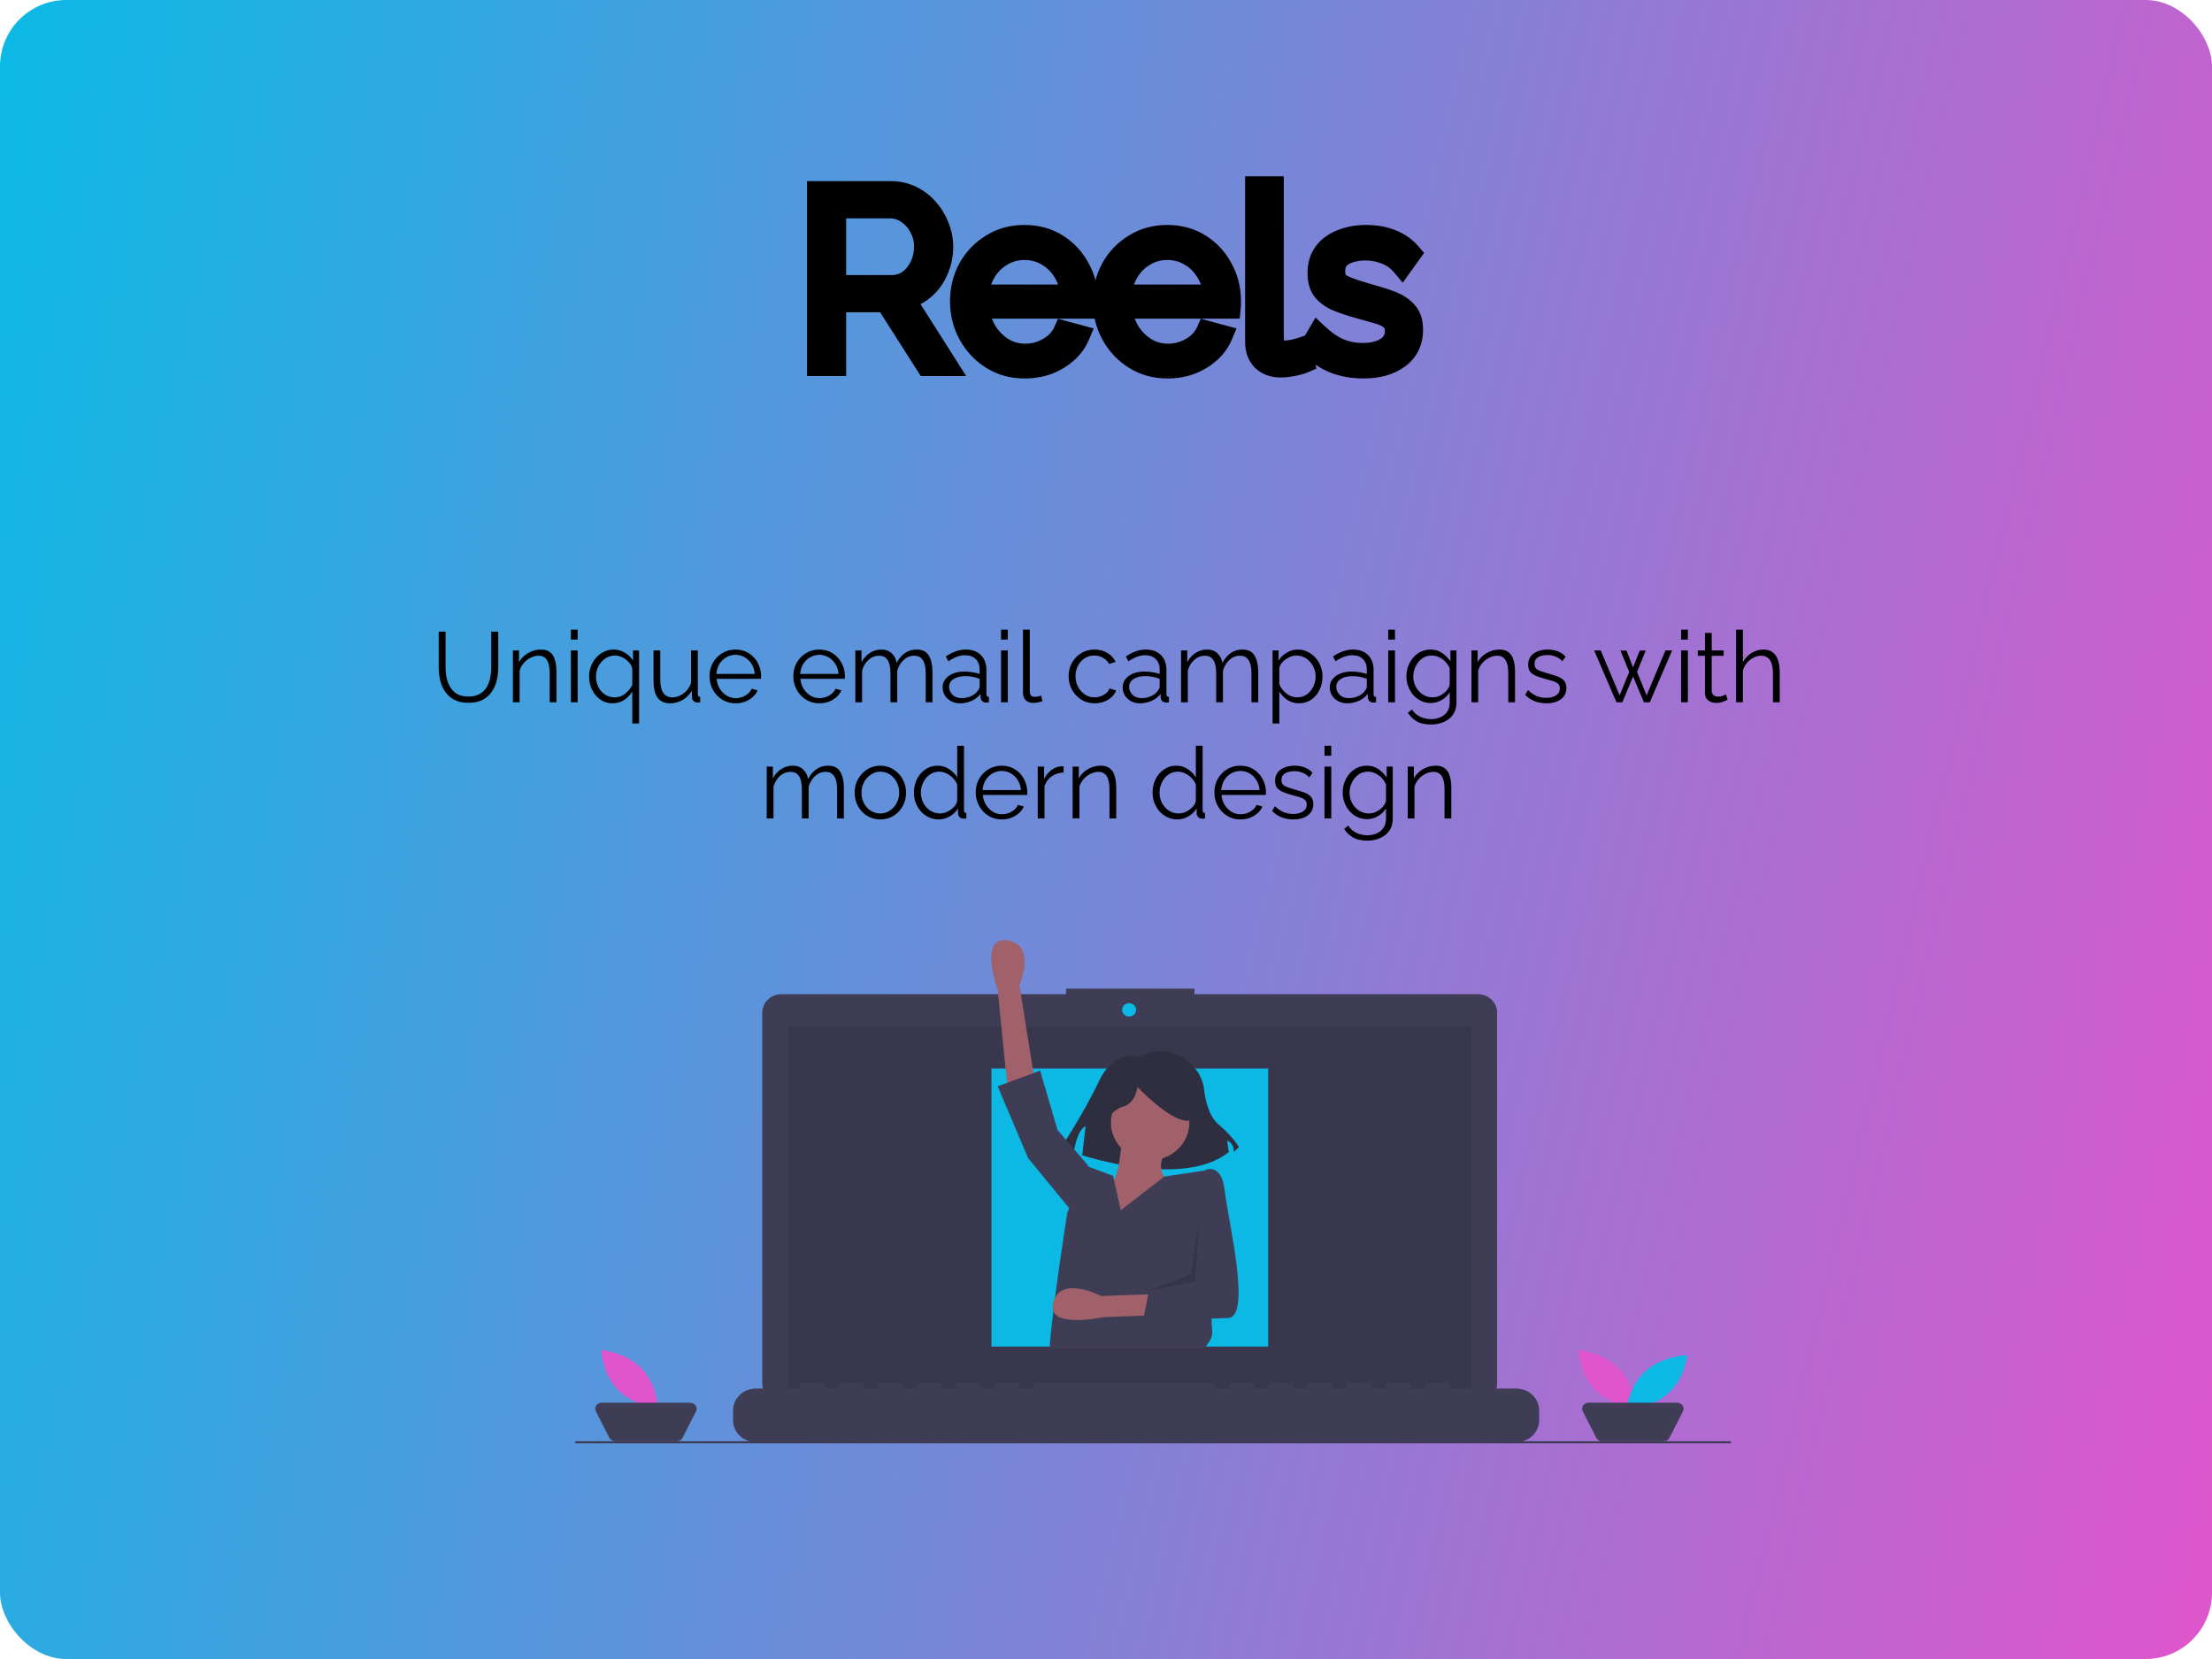 <svg width="400" height="300" viewBox="0 0 400 300" fill="none" xmlns="http://www.w3.org/2000/svg">
<rect width="400" height="300" rx="12" fill="url(#paint0_linear)"/>
<path d="M147.934 66V34.76H161.134C162.483 34.76 163.715 35.039 164.83 35.596C165.974 36.153 166.956 36.916 167.778 37.884C168.599 38.823 169.23 39.879 169.67 41.052C170.139 42.196 170.374 43.369 170.374 44.572C170.374 46.097 170.08 47.52 169.494 48.84C168.936 50.16 168.13 51.275 167.074 52.184C166.018 53.093 164.8 53.68 163.422 53.944L171.078 66H167.602L160.254 54.472H151.014V66H147.934ZM151.014 51.744H161.222C162.454 51.744 163.524 51.407 164.434 50.732C165.343 50.028 166.047 49.133 166.546 48.048C167.044 46.963 167.294 45.804 167.294 44.572C167.294 43.311 167 42.152 166.414 41.096C165.856 40.011 165.094 39.145 164.126 38.5C163.158 37.825 162.102 37.488 160.958 37.488H151.014V51.744ZM185.276 66.44C183.076 66.44 181.111 65.897 179.38 64.812C177.65 63.727 176.286 62.275 175.288 60.456C174.291 58.637 173.792 56.643 173.792 54.472C173.792 52.331 174.276 50.365 175.244 48.576C176.242 46.787 177.606 45.364 179.336 44.308C181.067 43.223 183.032 42.68 185.232 42.68C187.491 42.68 189.471 43.223 191.172 44.308C192.874 45.393 194.194 46.831 195.132 48.62C196.1 50.38 196.584 52.316 196.584 54.428C196.584 54.897 196.57 55.293 196.54 55.616H176.916C177.063 57.259 177.532 58.725 178.324 60.016C179.116 61.277 180.128 62.289 181.36 63.052C182.592 63.785 183.942 64.152 185.408 64.152C186.904 64.152 188.312 63.771 189.632 63.008C190.952 62.245 191.891 61.248 192.448 60.016L195.044 60.72C194.575 61.835 193.842 62.832 192.844 63.712C191.876 64.563 190.747 65.237 189.456 65.736C188.166 66.205 186.772 66.44 185.276 66.44ZM176.828 53.46H193.768C193.651 51.817 193.196 50.365 192.404 49.104C191.612 47.813 190.6 46.816 189.368 46.112C188.136 45.379 186.772 45.012 185.276 45.012C183.78 45.012 182.416 45.379 181.184 46.112C179.952 46.816 178.94 47.813 178.148 49.104C177.386 50.365 176.946 51.817 176.828 53.46ZM211.1 66.44C208.9 66.44 206.935 65.897 205.204 64.812C203.474 63.727 202.11 62.275 201.112 60.456C200.115 58.637 199.616 56.643 199.616 54.472C199.616 52.331 200.1 50.365 201.068 48.576C202.066 46.787 203.43 45.364 205.16 44.308C206.891 43.223 208.856 42.68 211.056 42.68C213.315 42.68 215.295 43.223 216.996 44.308C218.698 45.393 220.018 46.831 220.956 48.62C221.924 50.38 222.408 52.316 222.408 54.428C222.408 54.897 222.394 55.293 222.364 55.616H202.74C202.887 57.259 203.356 58.725 204.148 60.016C204.94 61.277 205.952 62.289 207.184 63.052C208.416 63.785 209.766 64.152 211.232 64.152C212.728 64.152 214.136 63.771 215.456 63.008C216.776 62.245 217.715 61.248 218.272 60.016L220.868 60.72C220.399 61.835 219.666 62.832 218.668 63.712C217.7 64.563 216.571 65.237 215.28 65.736C213.99 66.205 212.596 66.44 211.1 66.44ZM202.652 53.46H219.592C219.475 51.817 219.02 50.365 218.228 49.104C217.436 47.813 216.424 46.816 215.192 46.112C213.96 45.379 212.596 45.012 211.1 45.012C209.604 45.012 208.24 45.379 207.008 46.112C205.776 46.816 204.764 47.813 203.972 49.104C203.21 50.365 202.77 51.817 202.652 53.46ZM227.157 33.88H230.149V60.808C230.149 61.952 230.339 62.7 230.721 63.052C231.131 63.404 231.645 63.58 232.261 63.58C232.789 63.58 233.317 63.521 233.845 63.404C234.402 63.287 234.857 63.169 235.209 63.052L235.737 65.472C235.179 65.707 234.49 65.897 233.669 66.044C232.877 66.191 232.187 66.264 231.601 66.264C230.251 66.264 229.166 65.868 228.345 65.076C227.553 64.284 227.157 63.199 227.157 61.82V33.88ZM246.537 66.44C244.66 66.44 242.914 66.132 241.301 65.516C239.717 64.871 238.324 63.932 237.121 62.7L238.353 60.588C239.644 61.791 240.934 62.671 242.225 63.228C243.545 63.756 244.938 64.02 246.405 64.02C248.165 64.02 249.602 63.668 250.717 62.964C251.861 62.231 252.433 61.189 252.433 59.84C252.433 58.931 252.154 58.241 251.597 57.772C251.069 57.273 250.292 56.877 249.265 56.584C248.268 56.291 247.065 55.953 245.657 55.572C244.073 55.132 242.738 54.677 241.653 54.208C240.597 53.709 239.79 53.093 239.233 52.36C238.705 51.597 238.441 50.615 238.441 49.412C238.441 47.945 238.808 46.713 239.541 45.716C240.304 44.719 241.33 43.971 242.621 43.472C243.941 42.944 245.408 42.68 247.021 42.68C248.781 42.68 250.336 42.959 251.685 43.516C253.034 44.073 254.134 44.851 254.985 45.848L253.533 47.872C252.741 46.933 251.758 46.244 250.585 45.804C249.441 45.335 248.194 45.1 246.845 45.1C245.906 45.1 245.012 45.232 244.161 45.496C243.31 45.731 242.606 46.141 242.049 46.728C241.521 47.285 241.257 48.063 241.257 49.06C241.257 50.292 241.712 51.143 242.621 51.612C243.53 52.081 244.909 52.58 246.757 53.108C248.488 53.577 249.998 54.047 251.289 54.516C252.58 54.985 253.577 55.616 254.281 56.408C254.985 57.171 255.337 58.241 255.337 59.62C255.337 61.761 254.53 63.433 252.917 64.636C251.304 65.839 249.177 66.44 246.537 66.44Z" fill="black"/>
<path d="M147.934 66H145.934V68H147.934V66ZM147.934 34.76V32.76H145.934V34.76H147.934ZM164.83 35.596L163.935 37.385L163.944 37.389L163.954 37.394L164.83 35.596ZM167.778 37.884L166.253 39.178L166.262 39.19L166.272 39.201L167.778 37.884ZM169.67 41.052L167.797 41.754L167.808 41.783L167.819 41.811L169.67 41.052ZM169.494 48.84L167.666 48.028L167.658 48.045L167.651 48.062L169.494 48.84ZM167.074 52.184L168.379 53.7L168.379 53.7L167.074 52.184ZM163.422 53.944L163.045 51.98L160.156 52.533L161.733 55.016L163.422 53.944ZM171.078 66V68H174.717L172.766 64.928L171.078 66ZM167.602 66L165.915 67.075L166.505 68H167.602V66ZM160.254 54.472L161.94 53.397L161.351 52.472H160.254V54.472ZM151.014 54.472V52.472H149.014V54.472H151.014ZM151.014 66V68H153.014V66H151.014ZM151.014 51.744H149.014V53.744H151.014V51.744ZM164.434 50.732L165.625 52.338L165.642 52.326L165.658 52.313L164.434 50.732ZM166.546 48.048L164.728 47.213L164.728 47.213L166.546 48.048ZM166.414 41.096L164.634 42.01L164.649 42.039L164.665 42.067L166.414 41.096ZM164.126 38.5L162.982 40.141L162.999 40.153L163.016 40.164L164.126 38.5ZM151.014 37.488V35.488H149.014V37.488H151.014ZM149.934 66V34.76H145.934V66H149.934ZM147.934 36.76H161.134V32.76H147.934V36.76ZM161.134 36.76C162.199 36.76 163.121 36.978 163.935 37.385L165.724 33.807C164.309 33.1 162.767 32.76 161.134 32.76V36.76ZM163.954 37.394C164.849 37.83 165.611 38.422 166.253 39.178L169.303 36.59C168.302 35.41 167.098 34.476 165.706 33.798L163.954 37.394ZM166.272 39.201C166.935 39.958 167.441 40.805 167.797 41.754L171.542 40.35C171.018 38.952 170.263 37.688 169.283 36.567L166.272 39.201ZM167.819 41.811C168.193 42.721 168.374 43.637 168.374 44.572H172.374C172.374 43.102 172.085 41.671 171.52 40.293L167.819 41.811ZM168.374 44.572C168.374 45.834 168.133 46.978 167.666 48.028L171.321 49.652C172.028 48.062 172.374 46.361 172.374 44.572H168.374ZM167.651 48.062C167.21 49.106 166.584 49.966 165.769 50.669L168.379 53.7C169.675 52.583 170.662 51.214 171.336 49.618L167.651 48.062ZM165.769 50.669C164.98 51.348 164.083 51.781 163.045 51.98L163.798 55.908C165.517 55.579 167.056 54.839 168.379 53.7L165.769 50.669ZM161.733 55.016L169.389 67.072L172.766 64.928L165.11 52.872L161.733 55.016ZM171.078 64H167.602V68H171.078V64ZM169.288 64.925L161.94 53.397L158.567 55.547L165.915 67.075L169.288 64.925ZM160.254 52.472H151.014V56.472H160.254V52.472ZM149.014 54.472V66H153.014V54.472H149.014ZM151.014 64H147.934V68H151.014V64ZM151.014 53.744H161.222V49.744H151.014V53.744ZM161.222 53.744C162.843 53.744 164.34 53.291 165.625 52.338L163.242 49.126C162.708 49.522 162.064 49.744 161.222 49.744V53.744ZM165.658 52.313C166.832 51.404 167.735 50.25 168.363 48.883L164.728 47.213C164.359 48.017 163.854 48.652 163.209 49.151L165.658 52.313ZM168.363 48.883C168.986 47.527 169.294 46.083 169.294 44.572H165.294C165.294 45.525 165.103 46.398 164.728 47.213L168.363 48.883ZM169.294 44.572C169.294 42.986 168.921 41.491 168.162 40.125L164.665 42.067C165.079 42.813 165.294 43.635 165.294 44.572H169.294ZM168.193 40.182C167.488 38.809 166.501 37.68 165.235 36.836L163.016 40.164C163.687 40.611 164.225 41.212 164.634 42.01L168.193 40.182ZM165.269 36.859C163.977 35.959 162.524 35.488 160.958 35.488V39.488C161.679 39.488 162.338 39.692 162.982 40.141L165.269 36.859ZM160.958 35.488H151.014V39.488H160.958V35.488ZM149.014 37.488V51.744H153.014V37.488H149.014ZM179.38 64.812L178.318 66.506L179.38 64.812ZM175.288 60.456L173.535 61.418L175.288 60.456ZM175.244 48.576L173.497 47.602L173.491 47.613L173.485 47.624L175.244 48.576ZM179.336 44.308L180.378 46.015L180.388 46.009L180.399 46.002L179.336 44.308ZM195.132 48.62L193.361 49.549L193.37 49.567L193.38 49.584L195.132 48.62ZM196.54 55.616V57.616H198.367L198.532 55.797L196.54 55.616ZM176.916 55.616V53.616H174.73L174.924 55.794L176.916 55.616ZM178.324 60.016L176.62 61.062L176.625 61.071L176.63 61.08L178.324 60.016ZM181.36 63.052L180.307 64.752L180.322 64.762L180.337 64.771L181.36 63.052ZM189.632 63.008L188.632 61.276L189.632 63.008ZM192.448 60.016L192.972 58.086L191.328 57.64L190.626 59.192L192.448 60.016ZM195.044 60.72L196.887 61.496L197.775 59.388L195.568 58.79L195.044 60.72ZM192.844 63.712L194.164 65.214L194.167 65.212L192.844 63.712ZM189.456 65.736L190.14 67.616L190.158 67.609L190.177 67.602L189.456 65.736ZM176.828 53.46L174.833 53.318L174.68 55.46H176.828V53.46ZM193.768 53.46V55.46H195.916L195.763 53.318L193.768 53.46ZM192.404 49.104L190.7 50.15L190.705 50.159L190.71 50.167L192.404 49.104ZM189.368 46.112L188.345 47.831L188.36 47.84L188.376 47.849L189.368 46.112ZM181.184 46.112L182.176 47.849L182.192 47.84L182.207 47.831L181.184 46.112ZM178.148 49.104L176.443 48.058L176.437 48.069L178.148 49.104ZM185.276 64.44C183.422 64.44 181.83 63.988 180.443 63.118L178.318 66.506C180.391 67.807 182.73 68.44 185.276 68.44V64.44ZM180.443 63.118C179.006 62.217 177.878 61.019 177.042 59.494L173.535 61.418C174.693 63.531 176.293 65.237 178.318 66.506L180.443 63.118ZM177.042 59.494C176.214 57.984 175.792 56.323 175.792 54.472H171.792C171.792 56.963 172.368 59.29 173.535 61.418L177.042 59.494ZM175.792 54.472C175.792 52.645 176.202 51.009 177.003 49.528L173.485 47.624C172.351 49.721 171.792 52.016 171.792 54.472H175.792ZM176.991 49.55C177.822 48.058 178.945 46.89 180.378 46.015L178.294 42.601C176.266 43.838 174.661 45.515 173.497 47.602L176.991 49.55ZM180.399 46.002C181.786 45.132 183.378 44.68 185.232 44.68V40.68C182.686 40.68 180.347 41.313 178.274 42.614L180.399 46.002ZM185.232 44.68C187.157 44.68 188.754 45.138 190.097 45.994L192.248 42.622C190.188 41.308 187.825 40.68 185.232 40.68V44.68ZM190.097 45.994C191.504 46.892 192.584 48.068 193.361 49.549L196.903 47.691C195.803 45.593 194.243 43.895 192.248 42.622L190.097 45.994ZM193.38 49.584C194.177 51.033 194.584 52.635 194.584 54.428H198.584C198.584 51.997 198.023 49.727 196.885 47.656L193.38 49.584ZM194.584 54.428C194.584 54.861 194.57 55.193 194.548 55.435L198.532 55.797C198.569 55.394 198.584 54.934 198.584 54.428H194.584ZM196.54 53.616H176.916V57.616H196.54V53.616ZM174.924 55.794C175.096 57.716 175.652 59.485 176.62 61.062L180.029 58.97C179.412 57.965 179.03 56.801 178.908 55.438L174.924 55.794ZM176.63 61.08C177.58 62.592 178.809 63.825 180.307 64.752L182.413 61.352C181.448 60.754 180.652 59.963 180.018 58.953L176.63 61.08ZM180.337 64.771C181.886 65.692 183.59 66.152 185.408 66.152V62.152C184.293 62.152 183.298 61.878 182.383 61.333L180.337 64.771ZM185.408 66.152C187.262 66.152 189.015 65.675 190.633 64.74L188.632 61.276C187.61 61.867 186.546 62.152 185.408 62.152V66.152ZM190.633 64.74C192.267 63.796 193.519 62.501 194.27 60.84L190.626 59.192C190.262 59.995 189.638 60.695 188.632 61.276L190.633 64.74ZM191.925 61.946L194.521 62.65L195.568 58.79L192.972 58.086L191.925 61.946ZM193.201 59.944C192.86 60.755 192.316 61.511 191.521 62.212L194.167 65.212C195.368 64.153 196.29 62.915 196.887 61.496L193.201 59.944ZM191.524 62.21C190.745 62.894 189.823 63.45 188.735 63.87L190.177 67.602C191.671 67.024 193.007 66.231 194.164 65.214L191.524 62.21ZM188.773 63.856C187.72 64.239 186.56 64.44 185.276 64.44V68.44C186.984 68.44 188.611 68.171 190.14 67.616L188.773 63.856ZM176.828 55.46H193.768V51.46H176.828V55.46ZM195.763 53.318C195.625 51.383 195.082 49.608 194.098 48.041L190.71 50.167C191.31 51.123 191.677 52.252 191.773 53.602L195.763 53.318ZM194.109 48.058C193.153 46.501 191.904 45.257 190.36 44.376L188.376 47.849C189.297 48.375 190.071 49.126 190.7 50.15L194.109 48.058ZM190.391 44.393C188.836 43.468 187.116 43.012 185.276 43.012V47.012C186.428 47.012 187.436 47.29 188.345 47.831L190.391 44.393ZM185.276 43.012C183.436 43.012 181.716 43.468 180.161 44.393L182.207 47.831C183.116 47.29 184.124 47.012 185.276 47.012V43.012ZM180.192 44.376C178.649 45.257 177.399 46.501 176.444 48.058L179.853 50.15C180.481 49.126 181.256 48.375 182.176 47.849L180.192 44.376ZM176.437 48.069C175.492 49.632 174.97 51.397 174.833 53.318L178.823 53.602C178.921 52.238 179.279 51.099 179.86 50.139L176.437 48.069ZM205.204 64.812L204.142 66.506L205.204 64.812ZM201.112 60.456L199.359 61.418L201.112 60.456ZM201.068 48.576L199.321 47.602L199.315 47.613L199.309 47.624L201.068 48.576ZM205.16 44.308L206.202 46.015L206.213 46.009L206.223 46.002L205.16 44.308ZM220.956 48.62L219.185 49.549L219.194 49.567L219.204 49.584L220.956 48.62ZM222.364 55.616V57.616H224.191L224.356 55.797L222.364 55.616ZM202.74 55.616V53.616H200.554L200.748 55.794L202.74 55.616ZM204.148 60.016L202.444 61.062L202.449 61.071L202.455 61.08L204.148 60.016ZM207.184 63.052L206.132 64.752L206.146 64.762L206.161 64.771L207.184 63.052ZM215.456 63.008L214.456 61.276L215.456 63.008ZM218.272 60.016L218.796 58.086L217.152 57.64L216.45 59.192L218.272 60.016ZM220.868 60.72L222.712 61.496L223.599 59.388L221.392 58.79L220.868 60.72ZM218.668 63.712L219.989 65.214L219.992 65.212L218.668 63.712ZM215.28 65.736L215.964 67.616L215.983 67.609L216.001 67.602L215.28 65.736ZM202.652 53.46L200.657 53.318L200.504 55.46H202.652V53.46ZM219.592 53.46V55.46H221.74L221.587 53.318L219.592 53.46ZM218.228 49.104L216.524 50.15L216.529 50.159L216.535 50.167L218.228 49.104ZM215.192 46.112L214.169 47.831L214.185 47.84L214.2 47.849L215.192 46.112ZM207.008 46.112L208.001 47.849L208.016 47.84L208.031 47.831L207.008 46.112ZM203.972 49.104L202.268 48.058L202.261 48.069L203.972 49.104ZM211.1 64.44C209.246 64.44 207.655 63.988 206.267 63.118L204.142 66.506C206.215 67.807 208.555 68.44 211.1 68.44V64.44ZM206.267 63.118C204.83 62.217 203.702 61.019 202.866 59.494L199.359 61.418C200.518 63.531 202.117 65.237 204.142 66.506L206.267 63.118ZM202.866 59.494C202.038 57.984 201.616 56.323 201.616 54.472H197.616C197.616 56.963 198.192 59.29 199.359 61.418L202.866 59.494ZM201.616 54.472C201.616 52.645 202.026 51.009 202.827 49.528L199.309 47.624C198.175 49.721 197.616 52.016 197.616 54.472H201.616ZM202.815 49.55C203.647 48.058 204.769 46.89 206.202 46.015L204.119 42.601C202.09 43.838 200.485 45.515 199.321 47.602L202.815 49.55ZM206.223 46.002C207.611 45.132 209.202 44.68 211.056 44.68V40.68C208.511 40.68 206.171 41.313 204.098 42.614L206.223 46.002ZM211.056 44.68C212.981 44.68 214.578 45.138 215.921 45.994L218.072 42.622C216.012 41.308 213.649 40.68 211.056 40.68V44.68ZM215.921 45.994C217.328 46.892 218.408 48.068 219.185 49.549L222.727 47.691C221.627 45.593 220.068 43.895 218.072 42.622L215.921 45.994ZM219.204 49.584C220.001 51.033 220.408 52.635 220.408 54.428H224.408C224.408 51.997 223.848 49.727 222.709 47.656L219.204 49.584ZM220.408 54.428C220.408 54.861 220.395 55.193 220.373 55.435L224.356 55.797C224.393 55.394 224.408 54.934 224.408 54.428H220.408ZM222.364 53.616H202.74V57.616H222.364V53.616ZM200.748 55.794C200.92 57.716 201.476 59.485 202.444 61.062L205.853 58.97C205.237 57.965 204.854 56.801 204.732 55.438L200.748 55.794ZM202.455 61.08C203.404 62.592 204.633 63.825 206.132 64.752L208.237 61.352C207.272 60.754 206.477 59.963 205.842 58.953L202.455 61.08ZM206.161 64.771C207.71 65.692 209.414 66.152 211.232 66.152V62.152C210.117 62.152 209.123 61.878 208.207 61.333L206.161 64.771ZM211.232 66.152C213.087 66.152 214.839 65.675 216.457 64.74L214.456 61.276C213.434 61.867 212.37 62.152 211.232 62.152V66.152ZM216.457 64.74C218.091 63.796 219.343 62.501 220.095 60.84L216.45 59.192C216.087 59.995 215.462 60.695 214.456 61.276L216.457 64.74ZM217.749 61.946L220.345 62.65L221.392 58.79L218.796 58.086L217.749 61.946ZM219.025 59.944C218.684 60.755 218.14 61.511 217.345 62.212L219.992 65.212C221.192 64.153 222.114 62.915 222.712 61.496L219.025 59.944ZM217.348 62.21C216.57 62.894 215.647 63.45 214.56 63.87L216.001 67.602C217.495 67.024 218.831 66.231 219.989 65.214L217.348 62.21ZM214.597 63.856C213.544 64.239 212.384 64.44 211.1 64.44V68.44C212.809 68.44 214.435 68.171 215.964 67.616L214.597 63.856ZM202.652 55.46H219.592V51.46H202.652V55.46ZM221.587 53.318C221.449 51.383 220.906 49.608 219.922 48.041L216.535 50.167C217.134 51.123 217.501 52.252 217.597 53.602L221.587 53.318ZM219.933 48.058C218.978 46.501 217.728 45.257 216.185 44.376L214.2 47.849C215.121 48.375 215.895 49.126 216.524 50.15L219.933 48.058ZM216.215 44.393C214.66 43.468 212.94 43.012 211.1 43.012V47.012C212.253 47.012 213.261 47.29 214.169 47.831L216.215 44.393ZM211.1 43.012C209.261 43.012 207.541 43.468 205.985 44.393L208.031 47.831C208.94 47.29 209.948 47.012 211.1 47.012V43.012ZM206.016 44.376C204.473 45.257 203.223 46.501 202.268 48.058L205.677 50.15C206.306 49.126 207.08 48.375 208.001 47.849L206.016 44.376ZM202.261 48.069C201.316 49.632 200.795 51.397 200.657 53.318L204.647 53.602C204.745 52.238 205.103 51.099 205.684 50.139L202.261 48.069ZM227.157 33.88V31.88H225.157V33.88H227.157ZM230.149 33.88H232.149V31.88H230.149V33.88ZM230.721 63.052L229.364 64.522L229.391 64.547L229.419 64.57L230.721 63.052ZM233.845 63.404L233.433 61.447L233.422 61.449L233.411 61.452L233.845 63.404ZM235.209 63.052L237.163 62.626L236.688 60.451L234.576 61.155L235.209 63.052ZM235.737 65.472L236.513 67.315L238.045 66.67L237.691 65.046L235.737 65.472ZM233.669 66.044L233.317 64.075L233.304 64.077L233.669 66.044ZM228.345 65.076L226.93 66.49L226.943 66.503L226.956 66.516L228.345 65.076ZM227.157 35.88H230.149V31.88H227.157V35.88ZM228.149 33.88V60.808H232.149V33.88H228.149ZM228.149 60.808C228.149 61.475 228.202 62.128 228.354 62.721C228.501 63.298 228.783 63.985 229.364 64.522L232.077 61.582C232.277 61.767 232.273 61.904 232.23 61.733C232.19 61.578 232.149 61.285 232.149 60.808H228.149ZM229.419 64.57C230.242 65.276 231.238 65.58 232.261 65.58V61.58C232.144 61.58 232.084 61.564 232.062 61.556C232.044 61.55 232.035 61.544 232.022 61.533L229.419 64.57ZM232.261 65.58C232.938 65.58 233.612 65.505 234.278 65.356L233.411 61.452C233.022 61.538 232.639 61.58 232.261 61.58V65.58ZM234.257 65.361C234.854 65.235 235.389 65.1 235.841 64.949L234.576 61.155C234.324 61.239 233.95 61.338 233.433 61.447L234.257 65.361ZM233.255 63.478L233.783 65.898L237.691 65.046L237.163 62.626L233.255 63.478ZM234.96 63.629C234.58 63.789 234.043 63.946 233.317 64.075L234.02 68.013C234.937 67.849 235.779 67.624 236.513 67.315L234.96 63.629ZM233.304 64.077C232.592 64.209 232.03 64.264 231.601 64.264V68.264C232.345 68.264 233.162 68.172 234.033 68.011L233.304 64.077ZM231.601 64.264C230.668 64.264 230.115 64.004 229.733 63.636L226.956 66.516C228.217 67.732 229.835 68.264 231.601 68.264V64.264ZM229.759 63.662C229.425 63.328 229.157 62.798 229.157 61.82H225.157C225.157 63.599 225.68 65.24 226.93 66.49L229.759 63.662ZM229.157 61.82V33.88H225.157V61.82H229.157ZM241.301 65.516L240.546 67.368L240.567 67.376L240.587 67.384L241.301 65.516ZM237.121 62.7L235.393 61.692L234.626 63.008L235.69 64.097L237.121 62.7ZM238.353 60.588L239.716 59.125L237.886 57.419L236.625 59.58L238.353 60.588ZM242.225 63.228L241.432 65.064L241.457 65.075L241.482 65.085L242.225 63.228ZM250.717 62.964L251.785 64.655L251.796 64.648L250.717 62.964ZM251.597 57.772L250.224 59.226L250.265 59.265L250.309 59.302L251.597 57.772ZM249.265 56.584L248.701 58.503L248.708 58.505L248.715 58.507L249.265 56.584ZM245.657 55.572L245.122 57.499L245.134 57.502L245.657 55.572ZM241.653 54.208L240.799 56.017L240.829 56.031L240.859 56.044L241.653 54.208ZM239.233 52.36L237.589 53.498L237.614 53.535L237.641 53.57L239.233 52.36ZM239.541 45.716L237.952 44.501L237.941 44.516L237.93 44.531L239.541 45.716ZM242.621 43.472L243.342 45.338L243.353 45.333L243.364 45.329L242.621 43.472ZM251.685 43.516L252.448 41.667L252.448 41.667L251.685 43.516ZM254.985 45.848L256.61 47.014L257.523 45.742L256.507 44.55L254.985 45.848ZM253.533 47.872L252.004 49.162L253.661 51.125L255.158 49.038L253.533 47.872ZM250.585 45.804L249.826 47.654L249.854 47.666L249.883 47.677L250.585 45.804ZM244.161 45.496L244.693 47.424L244.723 47.416L244.754 47.406L244.161 45.496ZM242.049 46.728L240.599 45.35L240.597 45.352L242.049 46.728ZM246.757 53.108L246.207 55.031L246.22 55.035L246.233 55.038L246.757 53.108ZM251.289 54.516L250.605 56.396L250.605 56.396L251.289 54.516ZM254.281 56.408L252.786 57.737L252.799 57.751L252.811 57.765L254.281 56.408ZM252.917 64.636L254.112 66.24L254.112 66.24L252.917 64.636ZM246.537 64.44C244.882 64.44 243.381 64.169 242.014 63.648L240.587 67.384C242.448 68.095 244.437 68.44 246.537 68.44V64.44ZM242.055 63.664C240.728 63.123 239.564 62.34 238.552 61.303L235.69 64.097C237.083 65.524 238.706 66.618 240.546 67.368L242.055 63.664ZM238.848 63.708L240.08 61.596L236.625 59.58L235.393 61.692L238.848 63.708ZM236.989 62.051C238.407 63.372 239.885 64.396 241.432 65.064L243.018 61.392C241.983 60.945 240.88 60.209 239.716 59.125L236.989 62.051ZM241.482 65.085C243.046 65.71 244.692 66.02 246.405 66.02V62.02C245.184 62.02 244.044 61.801 242.968 61.371L241.482 65.085ZM246.405 66.02C248.42 66.02 250.26 65.618 251.785 64.655L249.649 61.273C248.944 61.718 247.91 62.02 246.405 62.02V66.02ZM251.796 64.648C253.509 63.55 254.433 61.877 254.433 59.84H250.433C250.433 60.502 250.213 60.911 249.638 61.28L251.796 64.648ZM254.433 59.84C254.433 58.5 254.003 57.183 252.885 56.242L250.309 59.302C250.333 59.322 250.35 59.342 250.37 59.391C250.394 59.45 250.433 59.587 250.433 59.84H254.433ZM252.97 56.318C252.125 55.52 251.015 55.004 249.814 54.661L248.715 58.507C249.568 58.751 250.012 59.027 250.224 59.226L252.97 56.318ZM249.829 54.665C248.814 54.367 247.597 54.025 246.18 53.642L245.134 57.502C246.533 57.881 247.721 58.215 248.701 58.503L249.829 54.665ZM246.192 53.645C244.665 53.221 243.423 52.794 242.447 52.372L240.859 56.044C242.054 56.56 243.481 57.043 245.122 57.499L246.192 53.645ZM242.507 52.4C241.666 52.002 241.143 51.568 240.825 51.15L237.641 53.57C238.437 54.619 239.528 55.416 240.799 56.017L242.507 52.4ZM240.877 51.222C240.641 50.88 240.441 50.328 240.441 49.412H236.441C236.441 50.902 236.769 52.315 237.589 53.498L240.877 51.222ZM240.441 49.412C240.441 48.291 240.716 47.495 241.152 46.901L237.93 44.531C236.9 45.932 236.441 47.6 236.441 49.412H240.441ZM241.13 46.931C241.646 46.256 242.359 45.717 243.342 45.338L241.9 41.606C240.302 42.224 238.961 43.182 237.952 44.501L241.13 46.931ZM243.364 45.329C244.418 44.907 245.628 44.68 247.021 44.68V40.68C245.187 40.68 243.464 40.981 241.878 41.615L243.364 45.329ZM247.021 44.68C248.572 44.68 249.858 44.925 250.921 45.364L252.448 41.667C250.813 40.992 248.99 40.68 247.021 40.68V44.68ZM250.921 45.364C252.012 45.815 252.841 46.416 253.463 47.146L256.507 44.55C255.428 43.285 254.057 42.332 252.448 41.667L250.921 45.364ZM253.36 44.682L251.908 46.706L255.158 49.038L256.61 47.014L253.36 44.682ZM255.061 46.582C254.044 45.376 252.774 44.489 251.287 43.931L249.883 47.677C250.742 47.999 251.438 48.49 252.004 49.162L255.061 46.582ZM251.344 43.954C249.938 43.377 248.431 43.1 246.845 43.1V47.1C247.958 47.1 248.944 47.292 249.826 47.654L251.344 43.954ZM246.845 43.1C245.716 43.1 244.621 43.259 243.568 43.586L244.754 47.406C245.402 47.205 246.096 47.1 246.845 47.1V43.1ZM243.629 43.568C242.461 43.89 241.429 44.477 240.599 45.35L243.499 48.105C243.783 47.806 244.16 47.571 244.693 47.424L243.629 43.568ZM240.597 45.352C239.621 46.382 239.257 47.709 239.257 49.06H243.257C243.257 48.416 243.42 48.188 243.501 48.103L240.597 45.352ZM239.257 49.06C239.257 50.856 239.98 52.5 241.704 53.389L243.538 49.835C243.421 49.774 243.386 49.725 243.362 49.679C243.327 49.613 243.257 49.436 243.257 49.06H239.257ZM241.704 53.389C242.792 53.951 244.322 54.492 246.207 55.031L247.306 51.185C245.495 50.668 244.269 50.212 243.538 49.835L241.704 53.389ZM246.233 55.038C247.925 55.497 249.38 55.95 250.605 56.396L251.972 52.636C250.616 52.143 249.05 51.658 247.28 51.178L246.233 55.038ZM250.605 56.396C251.674 56.784 252.358 57.255 252.786 57.737L255.776 55.079C254.795 53.977 253.485 53.187 251.972 52.636L250.605 56.396ZM252.811 57.765C253.075 58.05 253.337 58.575 253.337 59.62H257.337C257.337 57.907 256.895 56.291 255.75 55.051L252.811 57.765ZM253.337 59.62C253.337 61.177 252.792 62.235 251.722 63.032L254.112 66.24C256.269 64.632 257.337 62.346 257.337 59.62H253.337ZM251.722 63.032C250.548 63.908 248.88 64.44 246.537 64.44V68.44C249.474 68.44 252.06 67.77 254.112 66.24L251.722 63.032Z" fill="black"/>
<path d="M267.259 179.785H216.01V178.775H192.771V179.785H141.311C140.855 179.785 140.405 179.87 139.984 180.037C139.564 180.204 139.181 180.448 138.859 180.756C138.538 181.063 138.282 181.429 138.108 181.831C137.934 182.233 137.844 182.664 137.844 183.1V250.204C137.844 251.083 138.209 251.926 138.859 252.548C139.51 253.17 140.391 253.519 141.311 253.519H267.259C268.178 253.519 269.06 253.17 269.71 252.548C270.36 251.926 270.726 251.083 270.726 250.204V183.1C270.726 182.664 270.636 182.233 270.462 181.831C270.287 181.429 270.032 181.063 269.71 180.756C269.388 180.448 269.006 180.204 268.586 180.037C268.165 179.87 267.714 179.785 267.259 179.785Z" fill="#3F3D56"/>
<path opacity="0.1" d="M266.078 185.643H142.492V252.307H266.078V185.643Z" fill="black"/>
<path d="M204.179 183.825C204.879 183.825 205.447 183.282 205.447 182.613C205.447 181.944 204.879 181.401 204.179 181.401C203.479 181.401 202.912 181.944 202.912 182.613C202.912 183.282 203.479 183.825 204.179 183.825Z" fill="#0CB9E4"/>
<path d="M274.196 251.095H262.134V250.264C262.134 250.242 262.13 250.221 262.121 250.201C262.113 250.181 262.1 250.163 262.084 250.147C262.068 250.132 262.049 250.12 262.028 250.112C262.007 250.103 261.985 250.099 261.962 250.099H257.827C257.804 250.099 257.782 250.103 257.761 250.112C257.74 250.12 257.721 250.132 257.705 250.147C257.689 250.163 257.676 250.181 257.668 250.201C257.659 250.221 257.655 250.242 257.655 250.264V251.095H255.07V250.264C255.07 250.242 255.066 250.221 255.057 250.201C255.048 250.181 255.036 250.163 255.02 250.147C255.004 250.132 254.985 250.12 254.964 250.112C254.943 250.103 254.92 250.099 254.898 250.099H250.762C250.74 250.099 250.717 250.103 250.697 250.112C250.676 250.12 250.657 250.132 250.641 250.147C250.625 250.163 250.612 250.181 250.603 250.201C250.595 250.221 250.59 250.242 250.59 250.264V251.095H248.006V250.264C248.006 250.242 248.001 250.221 247.992 250.201C247.984 250.181 247.971 250.163 247.955 250.147C247.939 250.132 247.92 250.12 247.899 250.112C247.878 250.103 247.856 250.099 247.833 250.099H243.698C243.675 250.099 243.653 250.103 243.632 250.112C243.611 250.12 243.592 250.132 243.576 250.147C243.56 250.163 243.548 250.181 243.539 250.201C243.53 250.221 243.526 250.242 243.526 250.264V251.095H240.941V250.264C240.941 250.242 240.937 250.221 240.928 250.201C240.919 250.181 240.907 250.163 240.891 250.147C240.875 250.132 240.856 250.12 240.835 250.112C240.814 250.103 240.792 250.099 240.769 250.099H236.634C236.611 250.099 236.589 250.103 236.568 250.112C236.547 250.12 236.528 250.132 236.512 250.147C236.496 250.163 236.483 250.181 236.474 250.201C236.466 250.221 236.461 250.242 236.461 250.264V251.095H233.877V250.264C233.877 250.242 233.872 250.221 233.864 250.201C233.855 250.181 233.842 250.163 233.826 250.147C233.81 250.132 233.791 250.12 233.77 250.112C233.75 250.103 233.727 250.099 233.704 250.099H229.569C229.547 250.099 229.524 250.103 229.503 250.112C229.482 250.12 229.463 250.132 229.447 250.147C229.431 250.163 229.419 250.181 229.41 250.201C229.401 250.221 229.397 250.242 229.397 250.264V251.095H226.812V250.264C226.812 250.242 226.808 250.221 226.799 250.201C226.791 250.181 226.778 250.163 226.762 250.147C226.746 250.132 226.727 250.12 226.706 250.112C226.685 250.103 226.663 250.099 226.64 250.099H222.505C222.482 250.099 222.46 250.103 222.439 250.112C222.418 250.12 222.399 250.132 222.383 250.147C222.367 250.163 222.354 250.181 222.346 250.201C222.337 250.221 222.332 250.242 222.333 250.264V251.095H219.748V250.264C219.748 250.242 219.743 250.221 219.735 250.201C219.726 250.181 219.713 250.163 219.697 250.147C219.681 250.132 219.662 250.12 219.642 250.112C219.621 250.103 219.598 250.099 219.576 250.099H187.183C187.16 250.099 187.138 250.103 187.117 250.112C187.096 250.12 187.077 250.132 187.061 250.147C187.045 250.163 187.032 250.181 187.024 250.201C187.015 250.221 187.01 250.242 187.01 250.264V251.095H184.426V250.264C184.426 250.242 184.421 250.221 184.413 250.201C184.404 250.181 184.391 250.163 184.375 250.147C184.359 250.132 184.34 250.12 184.32 250.112C184.299 250.103 184.276 250.099 184.254 250.099H180.118C180.096 250.099 180.073 250.103 180.052 250.112C180.031 250.12 180.012 250.132 179.996 250.147C179.98 250.163 179.968 250.181 179.959 250.201C179.95 250.221 179.946 250.242 179.946 250.264V251.095H177.361V250.264C177.361 250.242 177.357 250.221 177.348 250.201C177.34 250.181 177.327 250.163 177.311 250.147C177.295 250.132 177.276 250.12 177.255 250.112C177.234 250.103 177.212 250.099 177.189 250.099H173.054C173.031 250.099 173.009 250.103 172.988 250.112C172.967 250.12 172.948 250.132 172.932 250.147C172.916 250.163 172.903 250.181 172.895 250.201C172.886 250.221 172.882 250.242 172.882 250.264V251.095H170.297V250.264C170.297 250.242 170.293 250.221 170.284 250.201C170.275 250.181 170.263 250.163 170.247 250.147C170.231 250.132 170.212 250.12 170.191 250.112C170.17 250.103 170.147 250.099 170.125 250.099H165.989C165.967 250.099 165.944 250.103 165.924 250.112C165.903 250.12 165.884 250.132 165.868 250.147C165.852 250.163 165.839 250.181 165.83 250.201C165.822 250.221 165.817 250.242 165.817 250.264V251.095H163.233V250.264C163.233 250.242 163.228 250.221 163.22 250.201C163.211 250.181 163.198 250.163 163.182 250.147C163.166 250.132 163.147 250.12 163.126 250.112C163.105 250.103 163.083 250.099 163.06 250.099H158.925C158.902 250.099 158.88 250.103 158.859 250.112C158.838 250.12 158.819 250.132 158.803 250.147C158.787 250.163 158.775 250.181 158.766 250.201C158.757 250.221 158.753 250.242 158.753 250.264V251.095H156.168V250.264C156.168 250.242 156.164 250.221 156.155 250.201C156.146 250.181 156.134 250.163 156.118 250.147C156.102 250.132 156.083 250.12 156.062 250.112C156.041 250.103 156.019 250.099 155.996 250.099H151.861C151.838 250.099 151.816 250.103 151.795 250.112C151.774 250.12 151.755 250.132 151.739 250.147C151.723 250.163 151.71 250.181 151.701 250.201C151.693 250.221 151.688 250.242 151.688 250.264V251.095H149.104V250.264C149.104 250.242 149.099 250.221 149.091 250.201C149.082 250.181 149.069 250.163 149.053 250.147C149.037 250.132 149.018 250.12 148.997 250.112C148.977 250.103 148.954 250.099 148.932 250.099H144.796C144.774 250.099 144.751 250.103 144.73 250.112C144.709 250.12 144.69 250.132 144.674 250.147C144.658 250.163 144.646 250.181 144.637 250.201C144.628 250.221 144.624 250.242 144.624 250.264V251.095H136.698C135.601 251.095 134.549 251.511 133.774 252.253C132.998 252.995 132.563 254 132.563 255.049V256.837C132.563 257.886 132.998 258.892 133.774 259.633C134.549 260.375 135.601 260.791 136.698 260.791H274.196C275.292 260.791 276.344 260.375 277.12 259.633C277.895 258.892 278.331 257.886 278.331 256.837V255.049C278.331 254 277.895 252.995 277.12 252.253C276.344 251.511 275.292 251.095 274.196 251.095V251.095Z" fill="#3F3D56"/>
<path d="M229.323 193.21H179.289V243.503H229.323V193.21Z" fill="#0CB9E4"/>
<path d="M205.752 191.122C205.752 191.122 201.486 189.665 198.743 195.493C196 201.321 191.734 207.732 191.734 207.732L194.172 208.315C194.172 208.315 194.782 204.235 196.305 203.652L195.696 208.897C195.696 208.897 213.98 215.017 222.208 208.315L221.903 206.275C221.903 206.275 223.122 206.566 223.122 208.315L224.036 207.44C224.036 207.44 223.122 205.692 220.38 203.361C218.579 201.831 217.961 198.92 217.748 197.1C217.589 195.58 216.953 194.142 215.924 192.974C214.101 190.954 210.78 188.807 205.752 191.122Z" fill="#2F2E41"/>
<path d="M182.177 196.62L180.404 178.914C180.404 178.914 176.859 169.308 182.177 170.061C187.496 170.815 184.344 178.161 184.344 178.161L187.299 196.62H182.177Z" fill="#A0616A"/>
<path d="M207.982 209.806C211.899 209.806 215.074 206.77 215.074 203.025C215.074 199.28 211.899 196.244 207.982 196.244C204.066 196.244 200.891 199.28 200.891 203.025C200.891 206.77 204.066 209.806 207.982 209.806Z" fill="#A0616A"/>
<path d="M202.861 206.039C202.861 206.039 202.467 213.761 200.497 214.327C198.527 214.892 193.011 221.108 195.572 222.991C198.133 224.875 212.907 223.556 212.907 223.556L211.528 213.761C211.528 213.761 208.376 211.689 210.937 208.111L202.861 206.039Z" fill="#A0616A"/>
<path d="M217.648 243.879H189.794C189.895 242.175 190.147 239.767 190.47 237.121C190.568 236.319 190.673 235.492 190.781 234.657C191.736 227.302 193.011 219.225 193.011 219.225L193.346 218.484L196.754 210.937L196.789 210.95L201.284 212.632L201.444 213.355L202.663 218.848L210.552 212.758L217.831 211.669L218.323 211.596L219.21 219.601C219.21 219.601 219.17 221.391 219.129 223.939C219.082 226.868 219.031 230.801 219.035 234.171C219.036 235.782 219.05 237.264 219.084 238.447C219.111 239.443 219.153 240.229 219.21 240.698C219.342 241.766 218.641 242.875 217.648 243.879Z" fill="#3F3D56"/>
<path d="M196.951 211.878L196.754 210.748L191.239 204.344L188.087 193.607L180.404 196.432L185.92 209.429L193.799 219.036L196.951 211.878Z" fill="#3F3D56"/>
<path d="M198.666 203.836C198.666 203.836 201.104 200.631 203.237 200.048C205.37 199.465 205.675 196.551 205.675 196.551C205.675 196.551 211.16 202.379 214.512 202.67C217.864 202.962 214.817 195.677 214.817 195.677L208.722 194.22L202.932 194.803L198.361 197.717L198.666 203.836Z" fill="#2F2E41"/>
<path d="M218.292 237.475L199.446 238.19C199.446 238.19 189.061 240.463 190.45 235.496C191.839 230.529 199.112 234.361 199.112 234.361L218.628 233.659L218.292 237.475Z" fill="#A0616A"/>
<path d="M216.157 212.914L217.93 211.595C217.93 211.595 220.885 210.088 221.476 215.362C222.067 220.637 226.4 238.154 222.067 238.343C217.733 238.531 206.702 238.719 206.702 238.719L207.884 232.88L216.945 232.315L216.157 212.914Z" fill="#3F3D56"/>
<path opacity="0.15" d="M216.748 221.013L216.157 231.75L207.49 233.445L215.369 230.432L216.748 221.013Z" fill="black"/>
<path d="M313 260.623H104V261H313V260.623Z" fill="#3F3D56"/>
<path d="M292.702 247.464C295.534 250.369 295.68 254.64 295.68 254.64C295.68 254.64 291.235 254.2 288.404 251.294C285.572 248.389 285.425 244.118 285.425 244.118C285.425 244.118 289.87 244.558 292.702 247.464Z" fill="#E055CC"/>
<path d="M301.617 251.999C298.578 254.707 294.112 254.847 294.112 254.847C294.112 254.847 294.573 250.596 297.611 247.889C300.65 245.181 305.116 245.041 305.116 245.041C305.116 245.041 304.656 249.291 301.617 251.999Z" fill="#0CB9E4"/>
<path d="M300.862 260.623H289.685C289.471 260.623 289.261 260.566 289.079 260.457C288.897 260.348 288.751 260.193 288.657 260.008L286.224 255.225C286.139 255.059 286.1 254.874 286.11 254.689C286.12 254.504 286.18 254.324 286.283 254.167C286.385 254.01 286.528 253.881 286.698 253.791C286.867 253.701 287.058 253.654 287.252 253.654H303.295C303.489 253.654 303.68 253.701 303.849 253.791C304.019 253.881 304.162 254.01 304.264 254.167C304.367 254.324 304.427 254.504 304.437 254.689C304.447 254.874 304.408 255.059 304.323 255.225L301.89 260.008C301.796 260.193 301.65 260.348 301.468 260.457C301.286 260.566 301.076 260.623 300.862 260.623V260.623Z" fill="#3F3D56"/>
<path d="M116.008 247.464C118.839 250.369 118.986 254.64 118.986 254.64C118.986 254.64 114.541 254.2 111.709 251.294C108.877 248.389 108.731 244.118 108.731 244.118C108.731 244.118 113.176 244.558 116.008 247.464Z" fill="#E055CC"/>
<path d="M122.394 260.623H111.218C111.003 260.623 110.793 260.566 110.611 260.457C110.43 260.348 110.284 260.193 110.19 260.008L107.756 255.225C107.672 255.059 107.632 254.874 107.643 254.689C107.653 254.504 107.712 254.324 107.815 254.167C107.918 254.01 108.061 253.881 108.23 253.791C108.4 253.701 108.59 253.654 108.784 253.654H124.828C125.022 253.654 125.212 253.701 125.382 253.791C125.551 253.881 125.694 254.01 125.797 254.167C125.9 254.324 125.959 254.504 125.969 254.689C125.98 254.874 125.941 255.059 125.856 255.225L123.422 260.008C123.329 260.193 123.182 260.348 123.001 260.457C122.819 260.566 122.609 260.623 122.394 260.623V260.623Z" fill="#3F3D56"/>
<path d="M84.714 127.09C83.706 127.09 82.854 126.91 82.158 126.55C81.474 126.19 80.922 125.704 80.502 125.092C80.082 124.48 79.782 123.796 79.602 123.04C79.422 122.272 79.332 121.48 79.332 120.664V114.22H80.574V120.664C80.574 121.336 80.64 121.99 80.772 122.626C80.916 123.25 81.144 123.814 81.456 124.318C81.768 124.822 82.188 125.224 82.716 125.524C83.244 125.812 83.904 125.956 84.696 125.956C85.512 125.956 86.184 125.806 86.712 125.506C87.252 125.206 87.678 124.804 87.99 124.3C88.302 123.784 88.518 123.214 88.638 122.59C88.77 121.954 88.836 121.312 88.836 120.664V114.22H90.096V120.664C90.096 121.516 90 122.332 89.808 123.112C89.616 123.88 89.304 124.564 88.872 125.164C88.452 125.764 87.9 126.238 87.216 126.586C86.532 126.922 85.698 127.09 84.714 127.09ZM100.627 127H99.403V121.762C99.403 120.658 99.235 119.854 98.899 119.35C98.575 118.834 98.071 118.576 97.387 118.576C96.907 118.576 96.433 118.696 95.965 118.936C95.497 119.164 95.083 119.482 94.723 119.89C94.375 120.286 94.123 120.742 93.967 121.258V127H92.743V117.622H93.859V119.746C94.231 119.062 94.777 118.51 95.497 118.09C96.217 117.67 96.997 117.46 97.837 117.46C98.533 117.46 99.085 117.628 99.493 117.964C99.901 118.288 100.189 118.756 100.357 119.368C100.537 119.968 100.627 120.682 100.627 121.51V127ZM103.237 115.66V113.86H104.461V115.66H103.237ZM103.237 127V117.622H104.461V127H103.237ZM110.775 127.18C109.923 127.18 109.179 126.952 108.543 126.496C107.907 126.04 107.409 125.446 107.049 124.714C106.701 123.97 106.527 123.172 106.527 122.32C106.527 121.66 106.641 121.042 106.869 120.466C107.097 119.878 107.409 119.362 107.805 118.918C108.213 118.462 108.687 118.108 109.227 117.856C109.767 117.592 110.355 117.46 110.991 117.46C111.723 117.46 112.395 117.652 113.007 118.036C113.631 118.408 114.117 118.882 114.465 119.458V117.622H115.563V130.834H114.339V125.056C113.415 126.472 112.227 127.18 110.775 127.18ZM111.153 126.1C111.885 126.1 112.515 125.884 113.043 125.452C113.583 125.008 114.015 124.486 114.339 123.886V120.988C114.279 120.556 114.081 120.154 113.745 119.782C113.421 119.41 113.031 119.11 112.575 118.882C112.119 118.654 111.669 118.54 111.225 118.54C110.553 118.54 109.953 118.726 109.425 119.098C108.909 119.458 108.501 119.932 108.201 120.52C107.913 121.096 107.769 121.702 107.769 122.338C107.769 123.022 107.913 123.652 108.201 124.228C108.489 124.792 108.885 125.248 109.389 125.596C109.905 125.932 110.493 126.1 111.153 126.1ZM118.176 123.13V117.622H119.4V122.914C119.4 125.038 120.126 126.1 121.578 126.1C122.298 126.1 122.97 125.866 123.594 125.398C124.23 124.93 124.686 124.306 124.962 123.526V117.622H126.186V125.524C126.186 125.848 126.33 126.016 126.618 126.028V127C126.474 127.024 126.36 127.036 126.276 127.036C126.204 127.036 126.126 127.036 126.042 127.036C125.79 127.012 125.574 126.916 125.394 126.748C125.226 126.58 125.142 126.376 125.142 126.136L125.106 124.876C124.698 125.608 124.14 126.178 123.432 126.586C122.736 126.982 121.98 127.18 121.164 127.18C119.172 127.18 118.176 125.83 118.176 123.13ZM133.004 127.18C132.104 127.18 131.3 126.958 130.592 126.514C129.884 126.07 129.326 125.476 128.918 124.732C128.51 123.988 128.306 123.172 128.306 122.284C128.306 121.408 128.504 120.604 128.9 119.872C129.308 119.14 129.866 118.558 130.574 118.126C131.282 117.682 132.086 117.46 132.986 117.46C133.91 117.46 134.72 117.682 135.416 118.126C136.112 118.57 136.652 119.158 137.036 119.89C137.432 120.61 137.63 121.402 137.63 122.266C137.63 122.458 137.624 122.62 137.612 122.752H129.584C129.644 123.424 129.836 124.024 130.16 124.552C130.484 125.068 130.898 125.482 131.402 125.794C131.906 126.094 132.458 126.244 133.058 126.244C133.67 126.244 134.246 126.088 134.786 125.776C135.326 125.464 135.71 125.056 135.938 124.552L137 124.84C136.808 125.296 136.508 125.704 136.1 126.064C135.704 126.412 135.242 126.688 134.714 126.892C134.186 127.084 133.616 127.18 133.004 127.18ZM129.548 121.87H136.478C136.43 121.198 136.244 120.604 135.92 120.088C135.596 119.56 135.182 119.152 134.678 118.864C134.174 118.564 133.616 118.414 133.004 118.414C132.392 118.414 131.834 118.564 131.33 118.864C130.826 119.152 130.412 119.56 130.088 120.088C129.776 120.604 129.596 121.198 129.548 121.87ZM148.156 127.18C147.256 127.18 146.452 126.958 145.744 126.514C145.036 126.07 144.478 125.476 144.07 124.732C143.662 123.988 143.458 123.172 143.458 122.284C143.458 121.408 143.656 120.604 144.052 119.872C144.46 119.14 145.018 118.558 145.726 118.126C146.434 117.682 147.238 117.46 148.138 117.46C149.062 117.46 149.872 117.682 150.568 118.126C151.264 118.57 151.804 119.158 152.188 119.89C152.584 120.61 152.782 121.402 152.782 122.266C152.782 122.458 152.776 122.62 152.764 122.752H144.736C144.796 123.424 144.988 124.024 145.312 124.552C145.636 125.068 146.05 125.482 146.554 125.794C147.058 126.094 147.61 126.244 148.21 126.244C148.822 126.244 149.398 126.088 149.938 125.776C150.478 125.464 150.862 125.056 151.09 124.552L152.152 124.84C151.96 125.296 151.66 125.704 151.252 126.064C150.856 126.412 150.394 126.688 149.866 126.892C149.338 127.084 148.768 127.18 148.156 127.18ZM144.7 121.87H151.63C151.582 121.198 151.396 120.604 151.072 120.088C150.748 119.56 150.334 119.152 149.83 118.864C149.326 118.564 148.768 118.414 148.156 118.414C147.544 118.414 146.986 118.564 146.482 118.864C145.978 119.152 145.564 119.56 145.24 120.088C144.928 120.604 144.748 121.198 144.7 121.87ZM168.62 127H167.396V121.762C167.396 120.682 167.222 119.884 166.874 119.368C166.526 118.84 166.01 118.576 165.326 118.576C164.606 118.576 163.97 118.828 163.418 119.332C162.866 119.836 162.476 120.484 162.248 121.276V127H161.024V121.762C161.024 120.658 160.85 119.854 160.502 119.35C160.166 118.834 159.656 118.576 158.972 118.576C158.264 118.576 157.628 118.822 157.064 119.314C156.512 119.806 156.122 120.454 155.894 121.258V127H154.67V117.622H155.786V119.746C156.17 119.026 156.674 118.468 157.298 118.072C157.922 117.664 158.612 117.46 159.368 117.46C160.148 117.46 160.778 117.688 161.258 118.144C161.738 118.588 162.032 119.164 162.14 119.872C163.004 118.264 164.21 117.46 165.758 117.46C166.814 117.46 167.552 117.832 167.972 118.576C168.404 119.308 168.62 120.286 168.62 121.51V127ZM170.455 124.3C170.455 123.724 170.623 123.226 170.959 122.806C171.295 122.374 171.757 122.038 172.345 121.798C172.945 121.558 173.635 121.438 174.415 121.438C174.871 121.438 175.345 121.48 175.837 121.564C176.329 121.636 176.767 121.738 177.151 121.87V121.078C177.151 120.286 176.917 119.656 176.449 119.188C175.981 118.72 175.333 118.486 174.505 118.486C174.013 118.486 173.521 118.582 173.029 118.774C172.537 118.954 172.027 119.224 171.499 119.584L171.031 118.72C171.643 118.3 172.243 117.988 172.831 117.784C173.419 117.568 174.019 117.46 174.631 117.46C175.783 117.46 176.695 117.79 177.367 118.45C178.039 119.11 178.375 120.022 178.375 121.186V125.524C178.375 125.848 178.525 126.016 178.825 126.028V127C178.561 127.036 178.375 127.048 178.267 127.036C177.967 127.024 177.739 126.928 177.583 126.748C177.427 126.568 177.343 126.376 177.331 126.172L177.313 125.488C176.893 126.028 176.347 126.448 175.675 126.748C175.003 127.036 174.319 127.18 173.623 127.18C173.011 127.18 172.465 127.054 171.985 126.802C171.505 126.538 171.127 126.19 170.851 125.758C170.587 125.314 170.455 124.828 170.455 124.3ZM176.737 125.02C177.013 124.696 177.151 124.396 177.151 124.12V122.752C176.323 122.428 175.459 122.266 174.559 122.266C173.683 122.266 172.975 122.44 172.435 122.788C171.895 123.136 171.625 123.61 171.625 124.21C171.625 124.726 171.823 125.194 172.219 125.614C172.627 126.034 173.191 126.244 173.911 126.244C174.499 126.244 175.045 126.13 175.549 125.902C176.065 125.674 176.461 125.38 176.737 125.02ZM181.02 115.66V113.86H182.244V115.66H181.02ZM181.02 127V117.622H182.244V127H181.02ZM184.994 113.86H186.218V124.876C186.218 125.344 186.296 125.65 186.452 125.794C186.62 125.938 186.83 126.01 187.082 126.01C187.298 126.01 187.514 125.986 187.73 125.938C187.958 125.89 188.144 125.842 188.288 125.794L188.504 126.784C188.276 126.88 187.994 126.958 187.658 127.018C187.334 127.078 187.052 127.108 186.812 127.108C186.26 127.108 185.816 126.946 185.48 126.622C185.156 126.298 184.994 125.854 184.994 125.29V113.86ZM197.955 127.18C197.043 127.18 196.233 126.958 195.525 126.514C194.817 126.058 194.259 125.464 193.851 124.732C193.443 123.988 193.239 123.172 193.239 122.284C193.239 121.396 193.437 120.592 193.833 119.872C194.229 119.14 194.781 118.558 195.489 118.126C196.197 117.682 197.013 117.46 197.937 117.46C198.813 117.46 199.581 117.664 200.241 118.072C200.913 118.468 201.417 119.008 201.753 119.692L200.565 120.07C200.301 119.59 199.929 119.218 199.449 118.954C198.981 118.678 198.459 118.54 197.883 118.54C197.247 118.54 196.671 118.702 196.155 119.026C195.651 119.35 195.243 119.8 194.931 120.376C194.631 120.94 194.481 121.576 194.481 122.284C194.481 122.992 194.637 123.634 194.949 124.21C195.261 124.786 195.675 125.248 196.191 125.596C196.707 125.932 197.277 126.1 197.901 126.1C198.309 126.1 198.705 126.028 199.089 125.884C199.473 125.74 199.803 125.548 200.079 125.308C200.355 125.056 200.541 124.786 200.637 124.498L201.843 124.858C201.675 125.302 201.399 125.704 201.015 126.064C200.631 126.412 200.175 126.688 199.647 126.892C199.119 127.084 198.555 127.18 197.955 127.18ZM203.01 124.3C203.01 123.724 203.178 123.226 203.514 122.806C203.85 122.374 204.312 122.038 204.9 121.798C205.5 121.558 206.19 121.438 206.97 121.438C207.426 121.438 207.9 121.48 208.392 121.564C208.884 121.636 209.322 121.738 209.706 121.87V121.078C209.706 120.286 209.472 119.656 209.004 119.188C208.536 118.72 207.888 118.486 207.06 118.486C206.568 118.486 206.076 118.582 205.584 118.774C205.092 118.954 204.582 119.224 204.054 119.584L203.586 118.72C204.198 118.3 204.798 117.988 205.386 117.784C205.974 117.568 206.574 117.46 207.186 117.46C208.338 117.46 209.25 117.79 209.922 118.45C210.594 119.11 210.93 120.022 210.93 121.186V125.524C210.93 125.848 211.08 126.016 211.38 126.028V127C211.116 127.036 210.93 127.048 210.822 127.036C210.522 127.024 210.294 126.928 210.138 126.748C209.982 126.568 209.898 126.376 209.886 126.172L209.868 125.488C209.448 126.028 208.902 126.448 208.23 126.748C207.558 127.036 206.874 127.18 206.178 127.18C205.566 127.18 205.02 127.054 204.54 126.802C204.06 126.538 203.682 126.19 203.406 125.758C203.142 125.314 203.01 124.828 203.01 124.3ZM209.292 125.02C209.568 124.696 209.706 124.396 209.706 124.12V122.752C208.878 122.428 208.014 122.266 207.114 122.266C206.238 122.266 205.53 122.44 204.99 122.788C204.45 123.136 204.18 123.61 204.18 124.21C204.18 124.726 204.378 125.194 204.774 125.614C205.182 126.034 205.746 126.244 206.466 126.244C207.054 126.244 207.6 126.13 208.104 125.902C208.62 125.674 209.016 125.38 209.292 125.02ZM227.525 127H226.301V121.762C226.301 120.682 226.127 119.884 225.779 119.368C225.431 118.84 224.915 118.576 224.231 118.576C223.511 118.576 222.875 118.828 222.323 119.332C221.771 119.836 221.381 120.484 221.153 121.276V127H219.929V121.762C219.929 120.658 219.755 119.854 219.407 119.35C219.071 118.834 218.561 118.576 217.877 118.576C217.169 118.576 216.533 118.822 215.969 119.314C215.417 119.806 215.027 120.454 214.799 121.258V127H213.575V117.622H214.691V119.746C215.075 119.026 215.579 118.468 216.203 118.072C216.827 117.664 217.517 117.46 218.273 117.46C219.053 117.46 219.683 117.688 220.163 118.144C220.643 118.588 220.937 119.164 221.045 119.872C221.909 118.264 223.115 117.46 224.663 117.46C225.719 117.46 226.457 117.832 226.877 118.576C227.309 119.308 227.525 120.286 227.525 121.51V127ZM234.904 127.18C234.124 127.18 233.422 126.976 232.798 126.568C232.186 126.16 231.7 125.656 231.34 125.056V130.834H230.116V117.622H231.214V119.44C231.586 118.852 232.078 118.378 232.69 118.018C233.314 117.646 233.986 117.46 234.706 117.46C235.354 117.46 235.948 117.598 236.488 117.874C237.028 118.138 237.496 118.498 237.892 118.954C238.3 119.41 238.612 119.932 238.828 120.52C239.044 121.096 239.152 121.696 239.152 122.32C239.152 123.196 238.972 124.006 238.612 124.75C238.264 125.482 237.766 126.07 237.118 126.514C236.482 126.958 235.744 127.18 234.904 127.18ZM234.562 126.1C235.246 126.1 235.834 125.92 236.326 125.56C236.83 125.188 237.22 124.714 237.496 124.138C237.772 123.562 237.91 122.956 237.91 122.32C237.91 121.648 237.754 121.024 237.442 120.448C237.13 119.872 236.71 119.41 236.182 119.062C235.666 118.714 235.078 118.54 234.418 118.54C234.01 118.54 233.578 118.648 233.122 118.864C232.678 119.068 232.282 119.35 231.934 119.71C231.598 120.058 231.4 120.442 231.34 120.862V123.742C231.616 124.402 232.048 124.96 232.636 125.416C233.224 125.872 233.866 126.1 234.562 126.1ZM240.469 124.3C240.469 123.724 240.637 123.226 240.973 122.806C241.309 122.374 241.771 122.038 242.359 121.798C242.959 121.558 243.649 121.438 244.429 121.438C244.885 121.438 245.359 121.48 245.851 121.564C246.343 121.636 246.781 121.738 247.165 121.87V121.078C247.165 120.286 246.931 119.656 246.463 119.188C245.995 118.72 245.347 118.486 244.519 118.486C244.027 118.486 243.535 118.582 243.043 118.774C242.551 118.954 242.041 119.224 241.513 119.584L241.045 118.72C241.657 118.3 242.257 117.988 242.845 117.784C243.433 117.568 244.033 117.46 244.645 117.46C245.797 117.46 246.709 117.79 247.381 118.45C248.053 119.11 248.389 120.022 248.389 121.186V125.524C248.389 125.848 248.539 126.016 248.839 126.028V127C248.575 127.036 248.389 127.048 248.281 127.036C247.981 127.024 247.753 126.928 247.597 126.748C247.441 126.568 247.357 126.376 247.345 126.172L247.327 125.488C246.907 126.028 246.361 126.448 245.689 126.748C245.017 127.036 244.333 127.18 243.637 127.18C243.025 127.18 242.479 127.054 241.999 126.802C241.519 126.538 241.141 126.19 240.865 125.758C240.601 125.314 240.469 124.828 240.469 124.3ZM246.751 125.02C247.027 124.696 247.165 124.396 247.165 124.12V122.752C246.337 122.428 245.473 122.266 244.573 122.266C243.697 122.266 242.989 122.44 242.449 122.788C241.909 123.136 241.639 123.61 241.639 124.21C241.639 124.726 241.837 125.194 242.233 125.614C242.641 126.034 243.205 126.244 243.925 126.244C244.513 126.244 245.059 126.13 245.563 125.902C246.079 125.674 246.475 125.38 246.751 125.02ZM251.034 115.66V113.86H252.258V115.66H251.034ZM251.034 127V117.622H252.258V127H251.034ZM258.716 127.126C258.068 127.126 257.474 126.994 256.934 126.73C256.406 126.466 255.944 126.112 255.548 125.668C255.164 125.212 254.864 124.696 254.648 124.12C254.432 123.544 254.324 122.95 254.324 122.338C254.324 121.462 254.51 120.658 254.882 119.926C255.254 119.182 255.764 118.588 256.412 118.144C257.072 117.688 257.828 117.46 258.68 117.46C259.484 117.46 260.18 117.664 260.768 118.072C261.368 118.48 261.872 118.984 262.28 119.584V117.622H263.378V127.036C263.378 127.912 263.168 128.644 262.748 129.232C262.328 129.82 261.77 130.264 261.074 130.564C260.378 130.864 259.616 131.014 258.788 131.014C257.708 131.014 256.838 130.822 256.178 130.438C255.53 130.054 254.996 129.538 254.576 128.89L255.332 128.296C255.704 128.884 256.196 129.322 256.808 129.61C257.432 129.898 258.092 130.042 258.788 130.042C259.4 130.042 259.958 129.928 260.462 129.7C260.978 129.484 261.386 129.154 261.686 128.71C261.998 128.266 262.154 127.708 262.154 127.036V125.182C261.794 125.77 261.302 126.244 260.678 126.604C260.054 126.952 259.4 127.126 258.716 127.126ZM259.058 126.1C259.55 126.1 260.018 125.986 260.462 125.758C260.906 125.53 261.278 125.242 261.578 124.894C261.89 124.534 262.082 124.162 262.154 123.778V120.88C261.974 120.424 261.716 120.022 261.38 119.674C261.044 119.314 260.66 119.038 260.228 118.846C259.796 118.642 259.358 118.54 258.914 118.54C258.218 118.54 257.618 118.732 257.114 119.116C256.622 119.488 256.238 119.968 255.962 120.556C255.698 121.132 255.566 121.732 255.566 122.356C255.566 123.028 255.722 123.652 256.034 124.228C256.346 124.792 256.766 125.248 257.294 125.596C257.822 125.932 258.41 126.1 259.058 126.1ZM273.964 127H272.74V121.762C272.74 120.658 272.572 119.854 272.236 119.35C271.912 118.834 271.408 118.576 270.724 118.576C270.244 118.576 269.77 118.696 269.302 118.936C268.834 119.164 268.42 119.482 268.06 119.89C267.712 120.286 267.46 120.742 267.304 121.258V127H266.08V117.622H267.196V119.746C267.568 119.062 268.114 118.51 268.834 118.09C269.554 117.67 270.334 117.46 271.174 117.46C271.87 117.46 272.422 117.628 272.83 117.964C273.238 118.288 273.526 118.756 273.694 119.368C273.874 119.968 273.964 120.682 273.964 121.51V127ZM279.653 127.18C278.885 127.18 278.171 127.054 277.511 126.802C276.863 126.538 276.293 126.154 275.801 125.65L276.305 124.786C276.833 125.278 277.361 125.638 277.889 125.866C278.429 126.082 278.999 126.19 279.599 126.19C280.319 126.19 280.907 126.046 281.363 125.758C281.831 125.458 282.065 125.032 282.065 124.48C282.065 124.108 281.951 123.826 281.723 123.634C281.507 123.43 281.189 123.268 280.769 123.148C280.361 123.028 279.869 122.89 279.293 122.734C278.645 122.554 278.099 122.368 277.655 122.176C277.223 121.972 276.893 121.72 276.665 121.42C276.449 121.108 276.341 120.706 276.341 120.214C276.341 119.614 276.491 119.11 276.791 118.702C277.103 118.294 277.523 117.988 278.051 117.784C278.591 117.568 279.191 117.46 279.851 117.46C280.571 117.46 281.207 117.574 281.759 117.802C282.311 118.03 282.761 118.348 283.109 118.756L282.515 119.584C282.191 119.2 281.789 118.918 281.309 118.738C280.841 118.546 280.331 118.45 279.779 118.45C279.395 118.45 279.029 118.504 278.681 118.612C278.333 118.708 278.045 118.876 277.817 119.116C277.601 119.344 277.493 119.662 277.493 120.07C277.493 120.574 277.679 120.922 278.051 121.114C278.423 121.306 278.987 121.51 279.743 121.726C280.451 121.918 281.069 122.11 281.597 122.302C282.125 122.494 282.533 122.752 282.821 123.076C283.109 123.388 283.253 123.826 283.253 124.39C283.253 125.266 282.923 125.95 282.263 126.442C281.603 126.934 280.733 127.18 279.653 127.18ZM301.162 117.622H302.368L298.336 127H297.274L295.312 122.338L293.368 127H292.306L288.274 117.622H289.462L292.882 125.74L294.61 121.51L293.026 117.64H294.124L295.312 120.682L296.518 117.64H297.598L296.032 121.51L297.76 125.74L301.162 117.622ZM303.996 115.66V113.86H305.22V115.66H303.996ZM303.996 127V117.622H305.22V127H303.996ZM312.416 126.55C312.272 126.61 312.008 126.718 311.624 126.874C311.24 127.03 310.796 127.108 310.292 127.108C309.764 127.108 309.302 126.958 308.906 126.658C308.51 126.358 308.312 125.908 308.312 125.308V118.594H307.016V117.622H308.312V114.454H309.536V117.622H311.696V118.594H309.536V124.966C309.56 125.314 309.68 125.572 309.896 125.74C310.124 125.896 310.382 125.974 310.67 125.974C311.006 125.974 311.306 125.92 311.57 125.812C311.846 125.692 312.02 125.608 312.092 125.56L312.416 126.55ZM321.83 127H320.606V121.762C320.606 119.638 319.886 118.576 318.446 118.576C317.978 118.576 317.522 118.696 317.078 118.936C316.634 119.164 316.238 119.482 315.89 119.89C315.554 120.286 315.314 120.742 315.17 121.258V127H313.946V113.86H315.17V119.746C315.542 119.05 316.058 118.498 316.718 118.09C317.39 117.67 318.104 117.46 318.86 117.46C319.58 117.46 320.156 117.634 320.588 117.982C321.02 118.318 321.332 118.792 321.524 119.404C321.728 120.004 321.83 120.706 321.83 121.51V127ZM152.598 148H151.374V142.762C151.374 141.682 151.2 140.884 150.852 140.368C150.504 139.84 149.988 139.576 149.304 139.576C148.584 139.576 147.948 139.828 147.396 140.332C146.844 140.836 146.454 141.484 146.226 142.276V148H145.002V142.762C145.002 141.658 144.828 140.854 144.48 140.35C144.144 139.834 143.634 139.576 142.95 139.576C142.242 139.576 141.606 139.822 141.042 140.314C140.49 140.806 140.1 141.454 139.872 142.258V148H138.648V138.622H139.764V140.746C140.148 140.026 140.652 139.468 141.276 139.072C141.9 138.664 142.59 138.46 143.346 138.46C144.126 138.46 144.756 138.688 145.236 139.144C145.716 139.588 146.01 140.164 146.118 140.872C146.982 139.264 148.188 138.46 149.736 138.46C150.792 138.46 151.53 138.832 151.95 139.576C152.382 140.308 152.598 141.286 152.598 142.51V148ZM159.185 148.18C158.285 148.18 157.481 147.958 156.773 147.514C156.077 147.07 155.531 146.482 155.135 145.75C154.739 145.006 154.541 144.202 154.541 143.338C154.541 142.462 154.739 141.658 155.135 140.926C155.543 140.182 156.095 139.588 156.791 139.144C157.499 138.688 158.297 138.46 159.185 138.46C160.085 138.46 160.883 138.688 161.579 139.144C162.287 139.588 162.839 140.182 163.235 140.926C163.643 141.658 163.847 142.462 163.847 143.338C163.847 144.202 163.649 145.006 163.253 145.75C162.857 146.482 162.305 147.07 161.597 147.514C160.901 147.958 160.097 148.18 159.185 148.18ZM155.783 143.356C155.783 144.052 155.933 144.688 156.233 145.264C156.545 145.828 156.959 146.278 157.475 146.614C157.991 146.938 158.561 147.1 159.185 147.1C159.809 147.1 160.379 146.932 160.895 146.596C161.411 146.26 161.825 145.804 162.137 145.228C162.449 144.652 162.605 144.016 162.605 143.32C162.605 142.624 162.449 141.988 162.137 141.412C161.825 140.836 161.411 140.38 160.895 140.044C160.379 139.708 159.809 139.54 159.185 139.54C158.573 139.54 158.009 139.714 157.493 140.062C156.977 140.398 156.563 140.854 156.251 141.43C155.939 142.006 155.783 142.648 155.783 143.356ZM165.264 143.338C165.264 142.45 165.444 141.64 165.804 140.908C166.176 140.164 166.686 139.57 167.334 139.126C167.982 138.682 168.72 138.46 169.548 138.46C170.328 138.46 171.024 138.67 171.636 139.09C172.26 139.498 172.746 139.996 173.094 140.584V134.86H174.318V146.524C174.318 146.848 174.462 147.016 174.75 147.028V148C174.51 148.036 174.324 148.048 174.192 148.036C173.928 148.024 173.7 147.928 173.508 147.748C173.328 147.556 173.238 147.34 173.238 147.1V146.182C172.866 146.794 172.362 147.28 171.726 147.64C171.09 148 170.43 148.18 169.746 148.18C169.098 148.18 168.498 148.048 167.946 147.784C167.394 147.52 166.914 147.16 166.506 146.704C166.11 146.248 165.804 145.732 165.588 145.156C165.372 144.568 165.264 143.962 165.264 143.338ZM173.094 144.778V141.88C172.938 141.448 172.686 141.058 172.338 140.71C171.99 140.35 171.594 140.068 171.15 139.864C170.718 139.648 170.286 139.54 169.854 139.54C169.182 139.54 168.594 139.726 168.09 140.098C167.598 140.458 167.214 140.932 166.938 141.52C166.662 142.096 166.524 142.702 166.524 143.338C166.524 144.01 166.674 144.634 166.974 145.21C167.286 145.786 167.706 146.248 168.234 146.596C168.762 146.932 169.356 147.1 170.016 147.1C170.424 147.1 170.85 146.998 171.294 146.794C171.75 146.578 172.146 146.296 172.482 145.948C172.83 145.6 173.034 145.21 173.094 144.778ZM181.141 148.18C180.241 148.18 179.437 147.958 178.729 147.514C178.021 147.07 177.463 146.476 177.055 145.732C176.647 144.988 176.443 144.172 176.443 143.284C176.443 142.408 176.641 141.604 177.037 140.872C177.445 140.14 178.003 139.558 178.711 139.126C179.419 138.682 180.223 138.46 181.123 138.46C182.047 138.46 182.857 138.682 183.553 139.126C184.249 139.57 184.789 140.158 185.173 140.89C185.569 141.61 185.767 142.402 185.767 143.266C185.767 143.458 185.761 143.62 185.749 143.752H177.721C177.781 144.424 177.973 145.024 178.297 145.552C178.621 146.068 179.035 146.482 179.539 146.794C180.043 147.094 180.595 147.244 181.195 147.244C181.807 147.244 182.383 147.088 182.923 146.776C183.463 146.464 183.847 146.056 184.075 145.552L185.137 145.84C184.945 146.296 184.645 146.704 184.237 147.064C183.841 147.412 183.379 147.688 182.851 147.892C182.323 148.084 181.753 148.18 181.141 148.18ZM177.685 142.87H184.615C184.567 142.198 184.381 141.604 184.057 141.088C183.733 140.56 183.319 140.152 182.815 139.864C182.311 139.564 181.753 139.414 181.141 139.414C180.529 139.414 179.971 139.564 179.467 139.864C178.963 140.152 178.549 140.56 178.225 141.088C177.913 141.604 177.733 142.198 177.685 142.87ZM192.336 139.702C191.52 139.726 190.8 139.954 190.176 140.386C189.564 140.818 189.132 141.412 188.88 142.168V148H187.656V138.622H188.808V140.872C189.132 140.212 189.558 139.678 190.086 139.27C190.626 138.862 191.196 138.634 191.796 138.586C191.916 138.574 192.018 138.568 192.102 138.568C192.186 138.568 192.264 138.574 192.336 138.586V139.702ZM201.85 148H200.626V142.762C200.626 141.658 200.458 140.854 200.122 140.35C199.798 139.834 199.294 139.576 198.61 139.576C198.13 139.576 197.656 139.696 197.188 139.936C196.72 140.164 196.306 140.482 195.946 140.89C195.598 141.286 195.346 141.742 195.19 142.258V148H193.966V138.622H195.082V140.746C195.454 140.062 196 139.51 196.72 139.09C197.44 138.67 198.22 138.46 199.06 138.46C199.756 138.46 200.308 138.628 200.716 138.964C201.124 139.288 201.412 139.756 201.58 140.368C201.76 140.968 201.85 141.682 201.85 142.51V148ZM208.418 143.338C208.418 142.45 208.598 141.64 208.958 140.908C209.33 140.164 209.84 139.57 210.488 139.126C211.136 138.682 211.874 138.46 212.702 138.46C213.482 138.46 214.178 138.67 214.79 139.09C215.414 139.498 215.9 139.996 216.248 140.584V134.86H217.472V146.524C217.472 146.848 217.616 147.016 217.904 147.028V148C217.664 148.036 217.478 148.048 217.346 148.036C217.082 148.024 216.854 147.928 216.662 147.748C216.482 147.556 216.392 147.34 216.392 147.1V146.182C216.02 146.794 215.516 147.28 214.88 147.64C214.244 148 213.584 148.18 212.9 148.18C212.252 148.18 211.652 148.048 211.1 147.784C210.548 147.52 210.068 147.16 209.66 146.704C209.264 146.248 208.958 145.732 208.742 145.156C208.526 144.568 208.418 143.962 208.418 143.338ZM216.248 144.778V141.88C216.092 141.448 215.84 141.058 215.492 140.71C215.144 140.35 214.748 140.068 214.304 139.864C213.872 139.648 213.44 139.54 213.008 139.54C212.336 139.54 211.748 139.726 211.244 140.098C210.752 140.458 210.368 140.932 210.092 141.52C209.816 142.096 209.678 142.702 209.678 143.338C209.678 144.01 209.828 144.634 210.128 145.21C210.44 145.786 210.86 146.248 211.388 146.596C211.916 146.932 212.51 147.1 213.17 147.1C213.578 147.1 214.004 146.998 214.448 146.794C214.904 146.578 215.3 146.296 215.636 145.948C215.984 145.6 216.188 145.21 216.248 144.778ZM224.296 148.18C223.396 148.18 222.592 147.958 221.884 147.514C221.176 147.07 220.618 146.476 220.21 145.732C219.802 144.988 219.598 144.172 219.598 143.284C219.598 142.408 219.796 141.604 220.192 140.872C220.6 140.14 221.158 139.558 221.866 139.126C222.574 138.682 223.378 138.46 224.278 138.46C225.202 138.46 226.012 138.682 226.708 139.126C227.404 139.57 227.944 140.158 228.328 140.89C228.724 141.61 228.922 142.402 228.922 143.266C228.922 143.458 228.916 143.62 228.904 143.752H220.876C220.936 144.424 221.128 145.024 221.452 145.552C221.776 146.068 222.19 146.482 222.694 146.794C223.198 147.094 223.75 147.244 224.35 147.244C224.962 147.244 225.538 147.088 226.078 146.776C226.618 146.464 227.002 146.056 227.23 145.552L228.292 145.84C228.1 146.296 227.8 146.704 227.392 147.064C226.996 147.412 226.534 147.688 226.006 147.892C225.478 148.084 224.908 148.18 224.296 148.18ZM220.84 142.87H227.77C227.722 142.198 227.536 141.604 227.212 141.088C226.888 140.56 226.474 140.152 225.97 139.864C225.466 139.564 224.908 139.414 224.296 139.414C223.684 139.414 223.126 139.564 222.622 139.864C222.118 140.152 221.704 140.56 221.38 141.088C221.068 141.604 220.888 142.198 220.84 142.87ZM233.888 148.18C233.12 148.18 232.406 148.054 231.746 147.802C231.098 147.538 230.528 147.154 230.036 146.65L230.54 145.786C231.068 146.278 231.596 146.638 232.124 146.866C232.664 147.082 233.234 147.19 233.834 147.19C234.554 147.19 235.142 147.046 235.598 146.758C236.066 146.458 236.3 146.032 236.3 145.48C236.3 145.108 236.186 144.826 235.958 144.634C235.742 144.43 235.424 144.268 235.004 144.148C234.596 144.028 234.104 143.89 233.528 143.734C232.88 143.554 232.334 143.368 231.89 143.176C231.458 142.972 231.128 142.72 230.9 142.42C230.684 142.108 230.576 141.706 230.576 141.214C230.576 140.614 230.726 140.11 231.026 139.702C231.338 139.294 231.758 138.988 232.286 138.784C232.826 138.568 233.426 138.46 234.086 138.46C234.806 138.46 235.442 138.574 235.994 138.802C236.546 139.03 236.996 139.348 237.344 139.756L236.75 140.584C236.426 140.2 236.024 139.918 235.544 139.738C235.076 139.546 234.566 139.45 234.014 139.45C233.63 139.45 233.264 139.504 232.916 139.612C232.568 139.708 232.28 139.876 232.052 140.116C231.836 140.344 231.728 140.662 231.728 141.07C231.728 141.574 231.914 141.922 232.286 142.114C232.658 142.306 233.222 142.51 233.978 142.726C234.686 142.918 235.304 143.11 235.832 143.302C236.36 143.494 236.768 143.752 237.056 144.076C237.344 144.388 237.488 144.826 237.488 145.39C237.488 146.266 237.158 146.95 236.498 147.442C235.838 147.934 234.968 148.18 233.888 148.18ZM239.511 136.66V134.86H240.735V136.66H239.511ZM239.511 148V138.622H240.735V148H239.511ZM247.193 148.126C246.545 148.126 245.951 147.994 245.411 147.73C244.883 147.466 244.421 147.112 244.025 146.668C243.641 146.212 243.341 145.696 243.125 145.12C242.909 144.544 242.801 143.95 242.801 143.338C242.801 142.462 242.987 141.658 243.359 140.926C243.731 140.182 244.241 139.588 244.889 139.144C245.549 138.688 246.305 138.46 247.157 138.46C247.961 138.46 248.657 138.664 249.245 139.072C249.845 139.48 250.349 139.984 250.757 140.584V138.622H251.855V148.036C251.855 148.912 251.645 149.644 251.225 150.232C250.805 150.82 250.247 151.264 249.551 151.564C248.855 151.864 248.093 152.014 247.265 152.014C246.185 152.014 245.315 151.822 244.655 151.438C244.007 151.054 243.473 150.538 243.053 149.89L243.809 149.296C244.181 149.884 244.673 150.322 245.285 150.61C245.909 150.898 246.569 151.042 247.265 151.042C247.877 151.042 248.435 150.928 248.939 150.7C249.455 150.484 249.863 150.154 250.163 149.71C250.475 149.266 250.631 148.708 250.631 148.036V146.182C250.271 146.77 249.779 147.244 249.155 147.604C248.531 147.952 247.877 148.126 247.193 148.126ZM247.535 147.1C248.027 147.1 248.495 146.986 248.939 146.758C249.383 146.53 249.755 146.242 250.055 145.894C250.367 145.534 250.559 145.162 250.631 144.778V141.88C250.451 141.424 250.193 141.022 249.857 140.674C249.521 140.314 249.137 140.038 248.705 139.846C248.273 139.642 247.835 139.54 247.391 139.54C246.695 139.54 246.095 139.732 245.591 140.116C245.099 140.488 244.715 140.968 244.439 141.556C244.175 142.132 244.043 142.732 244.043 143.356C244.043 144.028 244.199 144.652 244.511 145.228C244.823 145.792 245.243 146.248 245.771 146.596C246.299 146.932 246.887 147.1 247.535 147.1ZM262.442 148H261.218V142.762C261.218 141.658 261.05 140.854 260.714 140.35C260.39 139.834 259.886 139.576 259.202 139.576C258.722 139.576 258.248 139.696 257.78 139.936C257.312 140.164 256.898 140.482 256.538 140.89C256.19 141.286 255.938 141.742 255.782 142.258V148H254.558V138.622H255.674V140.746C256.046 140.062 256.592 139.51 257.312 139.09C258.032 138.67 258.812 138.46 259.652 138.46C260.348 138.46 260.9 138.628 261.308 138.964C261.716 139.288 262.004 139.756 262.172 140.368C262.352 140.968 262.442 141.682 262.442 142.51V148Z" fill="black"/>
<defs>
<linearGradient id="paint0_linear" x1="-9.54999e-07" y1="13" x2="442.928" y2="116.772" gradientUnits="userSpaceOnUse">
<stop stop-color="#0CB9E4"/>
<stop offset="1" stop-color="#E055CC"/>
</linearGradient>
</defs>
</svg>
